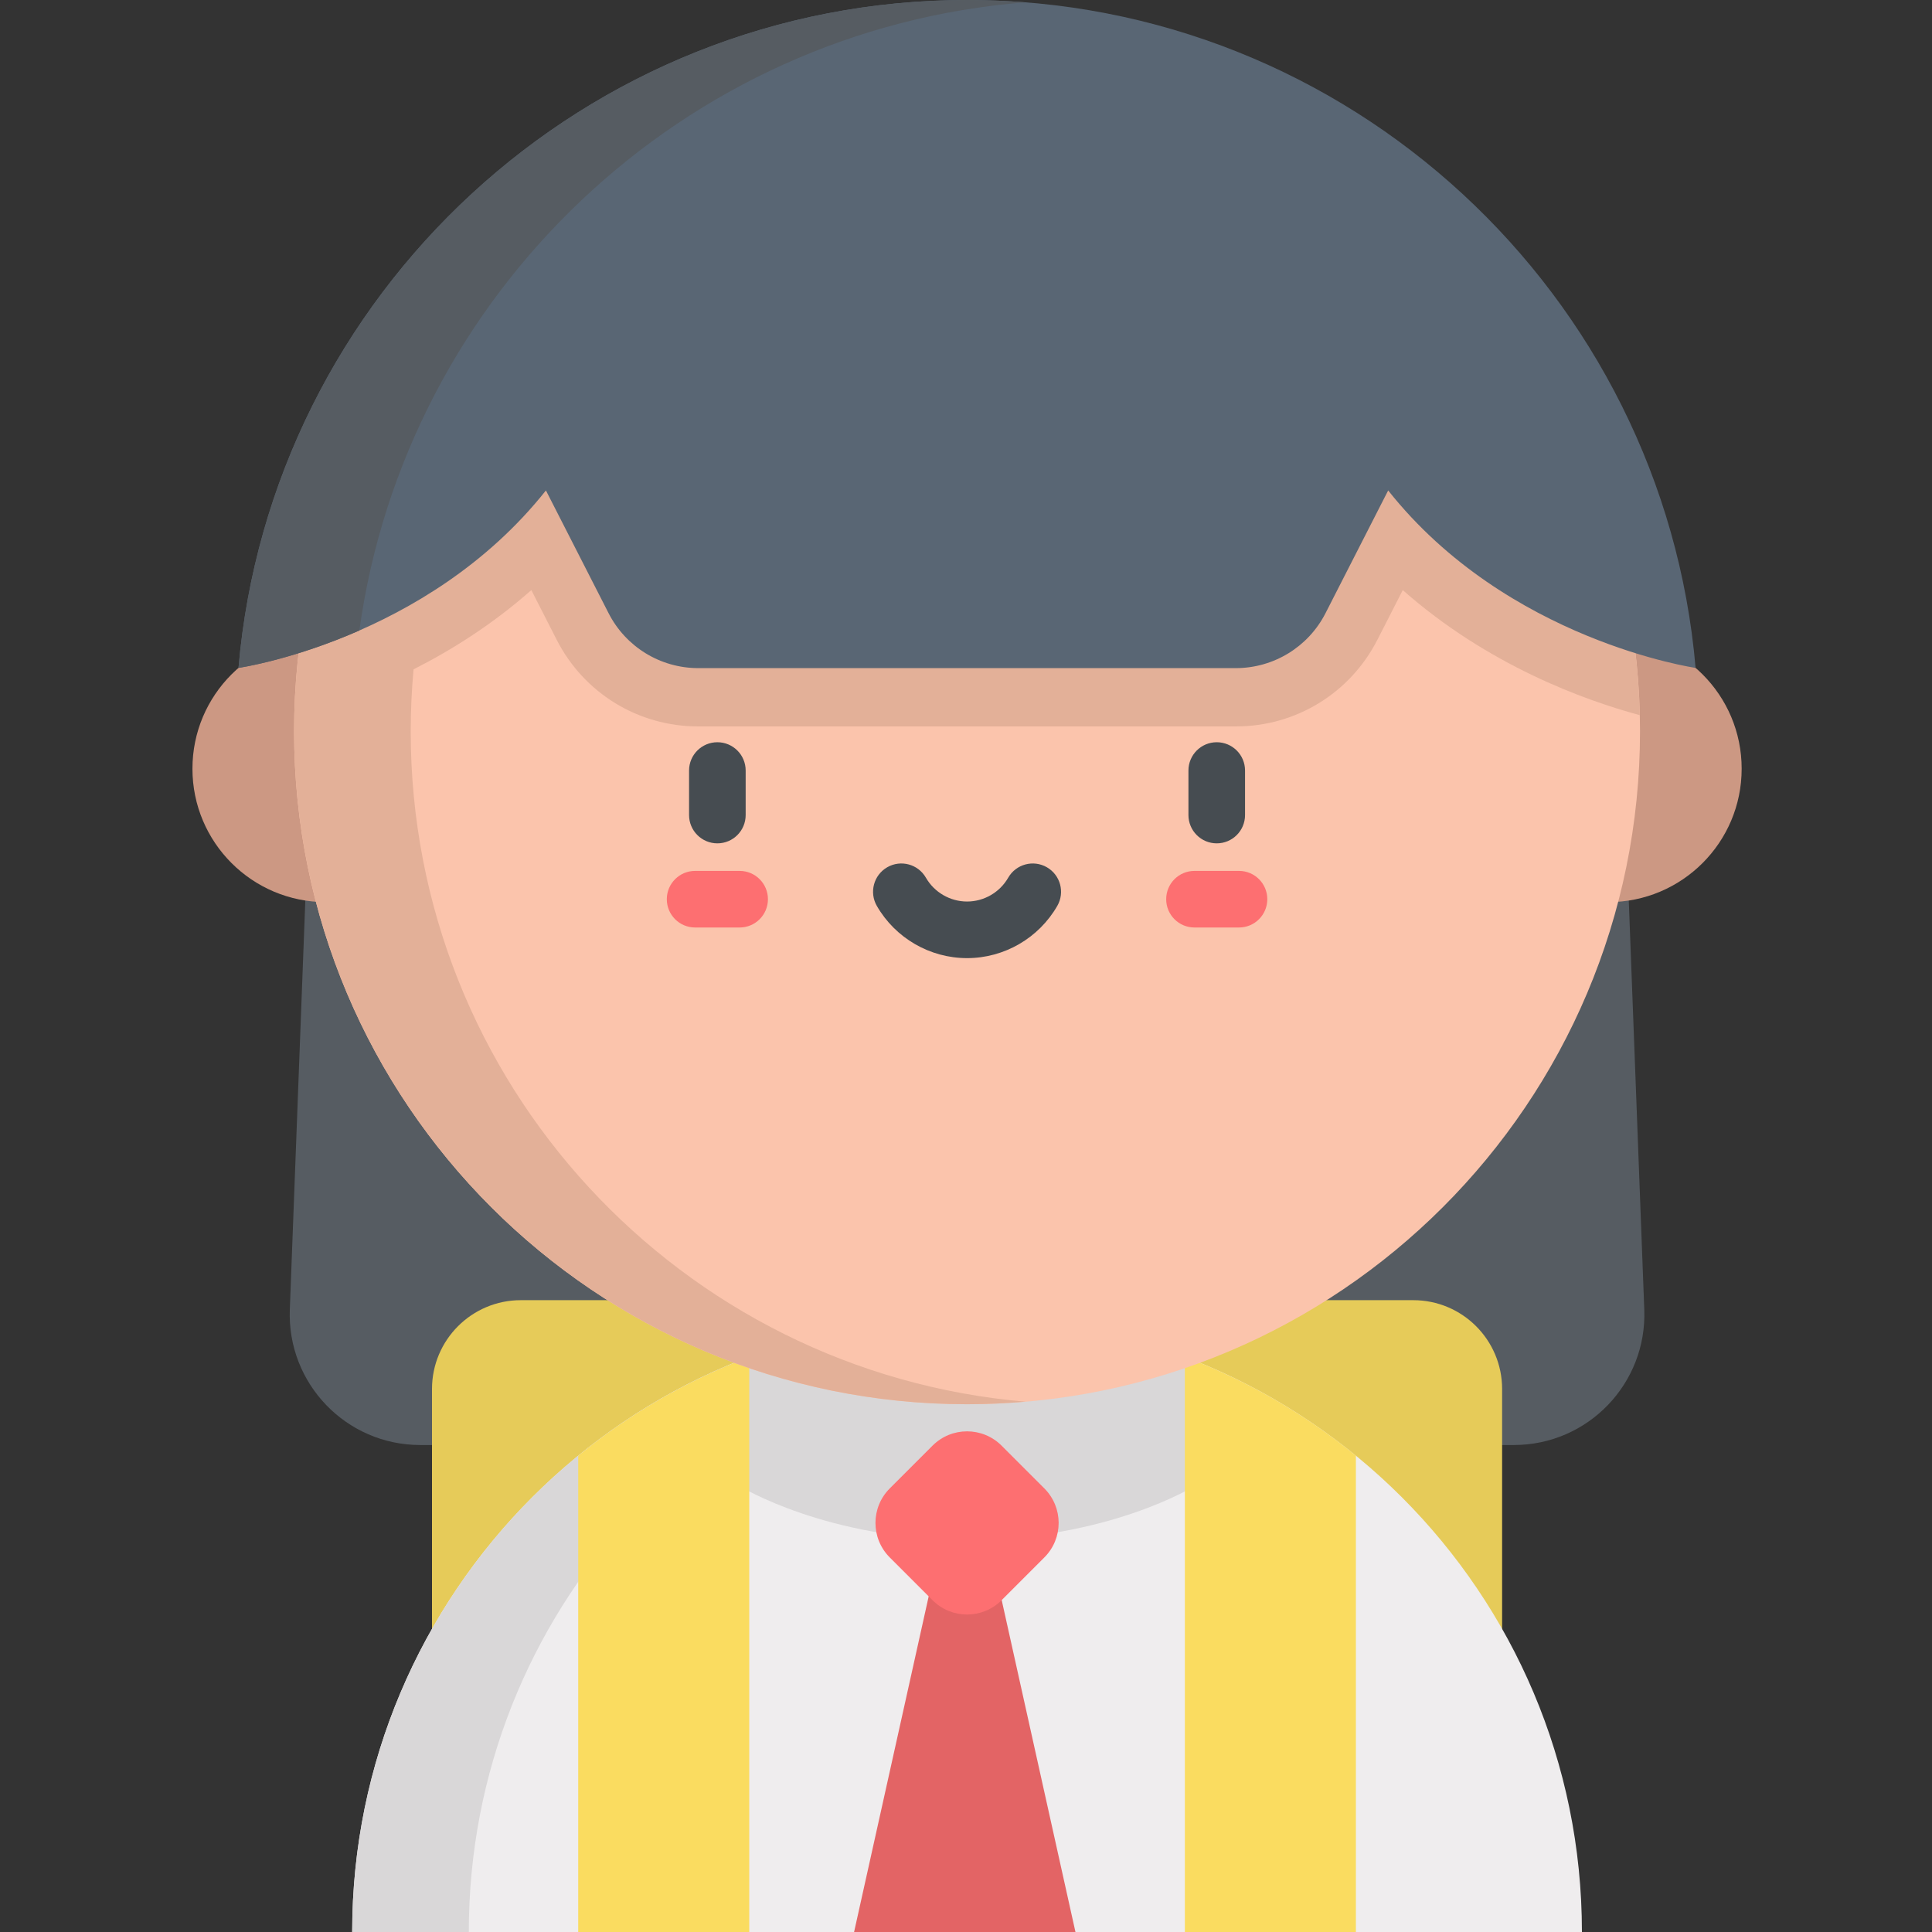 <svg viewBox="-51 0 512 512" xmlns="http://www.w3.org/2000/svg"><rect x="-51" y="0" width="512" height="512" fill="#333333" stroke="none"/><path d="m350.195 382.945h-289.832c-19.613 0-35.301-16.293-34.559-35.895l8.941-235.957h341.066l8.941 235.957c.742 19.602-14.945 35.895-34.559 35.895zm0 0" fill="#565c62"/><path d="m347.074 512h-283.59v-143.902c0-13 10.543-23.539 23.543-23.539h236.504c13 0 23.543 10.539 23.543 23.539zm0 0" fill="#e6cb59"/><path d="m410.559 203.719c0 19.523-15.828 35.352-35.352 35.352-19.523 0-35.352-15.828-35.352-35.352s15.828-35.352 35.352-35.352c19.523 0 35.352 15.828 35.352 35.352zm0 0" fill="#cc9883"/><path d="m70.703 203.719c0 19.523-15.828 35.352-35.352 35.352-19.523 0-35.352-15.828-35.352-35.352s15.828-35.352 35.352-35.352c19.523 0 35.352 15.828 35.352 35.352zm0 0" fill="#cc9883"/><path d="m42.332 512c0-89.992 72.953-162.949 162.949-162.949 89.992 0 162.945 72.957 162.945 162.949zm0 0" fill="#efedee"/><path d="m234.008 512-20.602-92.699h-17.461l-20.605 92.699zm0 0" fill="#e36465"/><path d="m205.281 357.82h-60.035v36.145s22.898 14.109 60.035 14.109c37.133 0 60.031-14.109 60.031-14.109v-36.145zm0 0" fill="#d9d7d8"/><path d="m220.734 349.785c-5.09-.477-10.242-.734-15.453-.734-89.996 0-162.949 72.957-162.949 162.949h30.906c0-84.781 64.75-154.43 147.496-162.215zm0 0" fill="#d9d7d8"/><path d="m263 359.582v152.418h45.328v-126.223c-13.48-11.02-28.762-19.918-45.328-26.195zm0 0" fill="#fadc60"/><path d="m102.234 385.777v126.223h45.328v-152.418c-16.57 6.277-31.848 15.176-45.328 26.195zm0 0" fill="#fadc60"/><path d="m383.621 193.793c0 98.496-79.848 178.344-178.34 178.344-98.496 0-178.344-79.848-178.344-178.344 0-98.492 79.848-178.34 178.344-178.34 98.492 0 178.34 79.848 178.34 178.34zm0 0" fill="#fbc4ac"/><path d="m205.281 15.453c-98.496 0-178.344 79.848-178.344 178.34 0 98.496 79.848 178.344 178.344 178.344 5.207 0 10.359-.238 15.453-.676-91.258-7.836-162.891-84.379-162.891-177.668 0-5.531.262-11.008.754-16.41 10.172-5.152 20.996-11.977 31.215-21l6.711 13.152c7.234 14.172 21.617 22.977 37.527 22.977h142.457c15.914 0 30.293-8.805 37.527-22.98l6.715-13.148c22.504 19.875 47.965 29.129 62.816 33.145-2.266-96.523-81.219-174.074-178.285-174.074zm0 0" fill="#e3b098"/><path d="m196.133 424.074-11.336-11.336c-5.051-5.051-5.051-13.242 0-18.293l11.336-11.336c5.051-5.051 13.242-5.051 18.297 0l11.332 11.336c5.055 5.051 5.055 13.242 0 18.293l-11.332 11.336c-5.055 5.055-13.246 5.055-18.297 0zm0 0" fill="#fd6f71"/><path d="m205.281 0c-101.203 0-184.535 77.973-193.074 177 0 0 49.879-7.195 81.469-47.027l16.609 32.535c4.559 8.93 13.738 14.551 23.766 14.551h142.457c10.027 0 19.207-5.621 23.766-14.551l16.609-32.535c31.594 39.832 81.469 47.027 81.469 47.027-8.539-99.027-91.871-177-193.07-177zm0 0" fill="#596674"/><path d="m220.734.621c-5.102-.402-10.254-.621-15.453-.621-101.203 0-184.535 77.973-193.074 177 0 0 14.086-2.031 32.027-9.914 12.355-89.25 85.719-159.27 176.5-166.465zm0 0" fill="#565c62"/><g fill="#464c51"><path d="m205.281 253.914c-9.844 0-19.004-5.305-23.914-13.844-2.062-3.59-.828-8.176 2.766-10.242 3.59-2.062 8.172-.824 10.238 2.766 2.242 3.898 6.422 6.32 10.91 6.32s8.668-2.422 10.906-6.32c2.066-3.59 6.652-4.828 10.242-2.762 3.59 2.062 4.828 6.648 2.762 10.238-4.91 8.539-14.07 13.844-23.91 13.844zm0 0"/><path d="m271.449 223.496c-4.145 0-7.5-3.355-7.5-7.5v-11.797c0-4.145 3.355-7.5 7.5-7.5s7.5 3.355 7.5 7.5v11.797c0 4.145-3.355 7.5-7.5 7.5zm0 0"/><path d="m139.109 223.496c-4.141 0-7.5-3.355-7.5-7.5v-11.797c0-4.145 3.359-7.5 7.5-7.5 4.145 0 7.5 3.355 7.5 7.5v11.797c0 4.145-3.355 7.5-7.5 7.5zm0 0"/></g><path d="m277.348 245.797h-11.797c-4.145 0-7.5-3.355-7.5-7.5 0-4.141 3.355-7.5 7.5-7.5h11.797c4.145 0 7.5 3.359 7.5 7.5 0 4.145-3.359 7.5-7.5 7.5zm0 0" fill="#fd6f71"/><path d="m145.012 245.797h-11.801c-4.141 0-7.5-3.355-7.5-7.5 0-4.141 3.359-7.5 7.5-7.5h11.801c4.141 0 7.5 3.359 7.5 7.5 0 4.145-3.359 7.5-7.5 7.5zm0 0" fill="#fd6f71"/></svg>